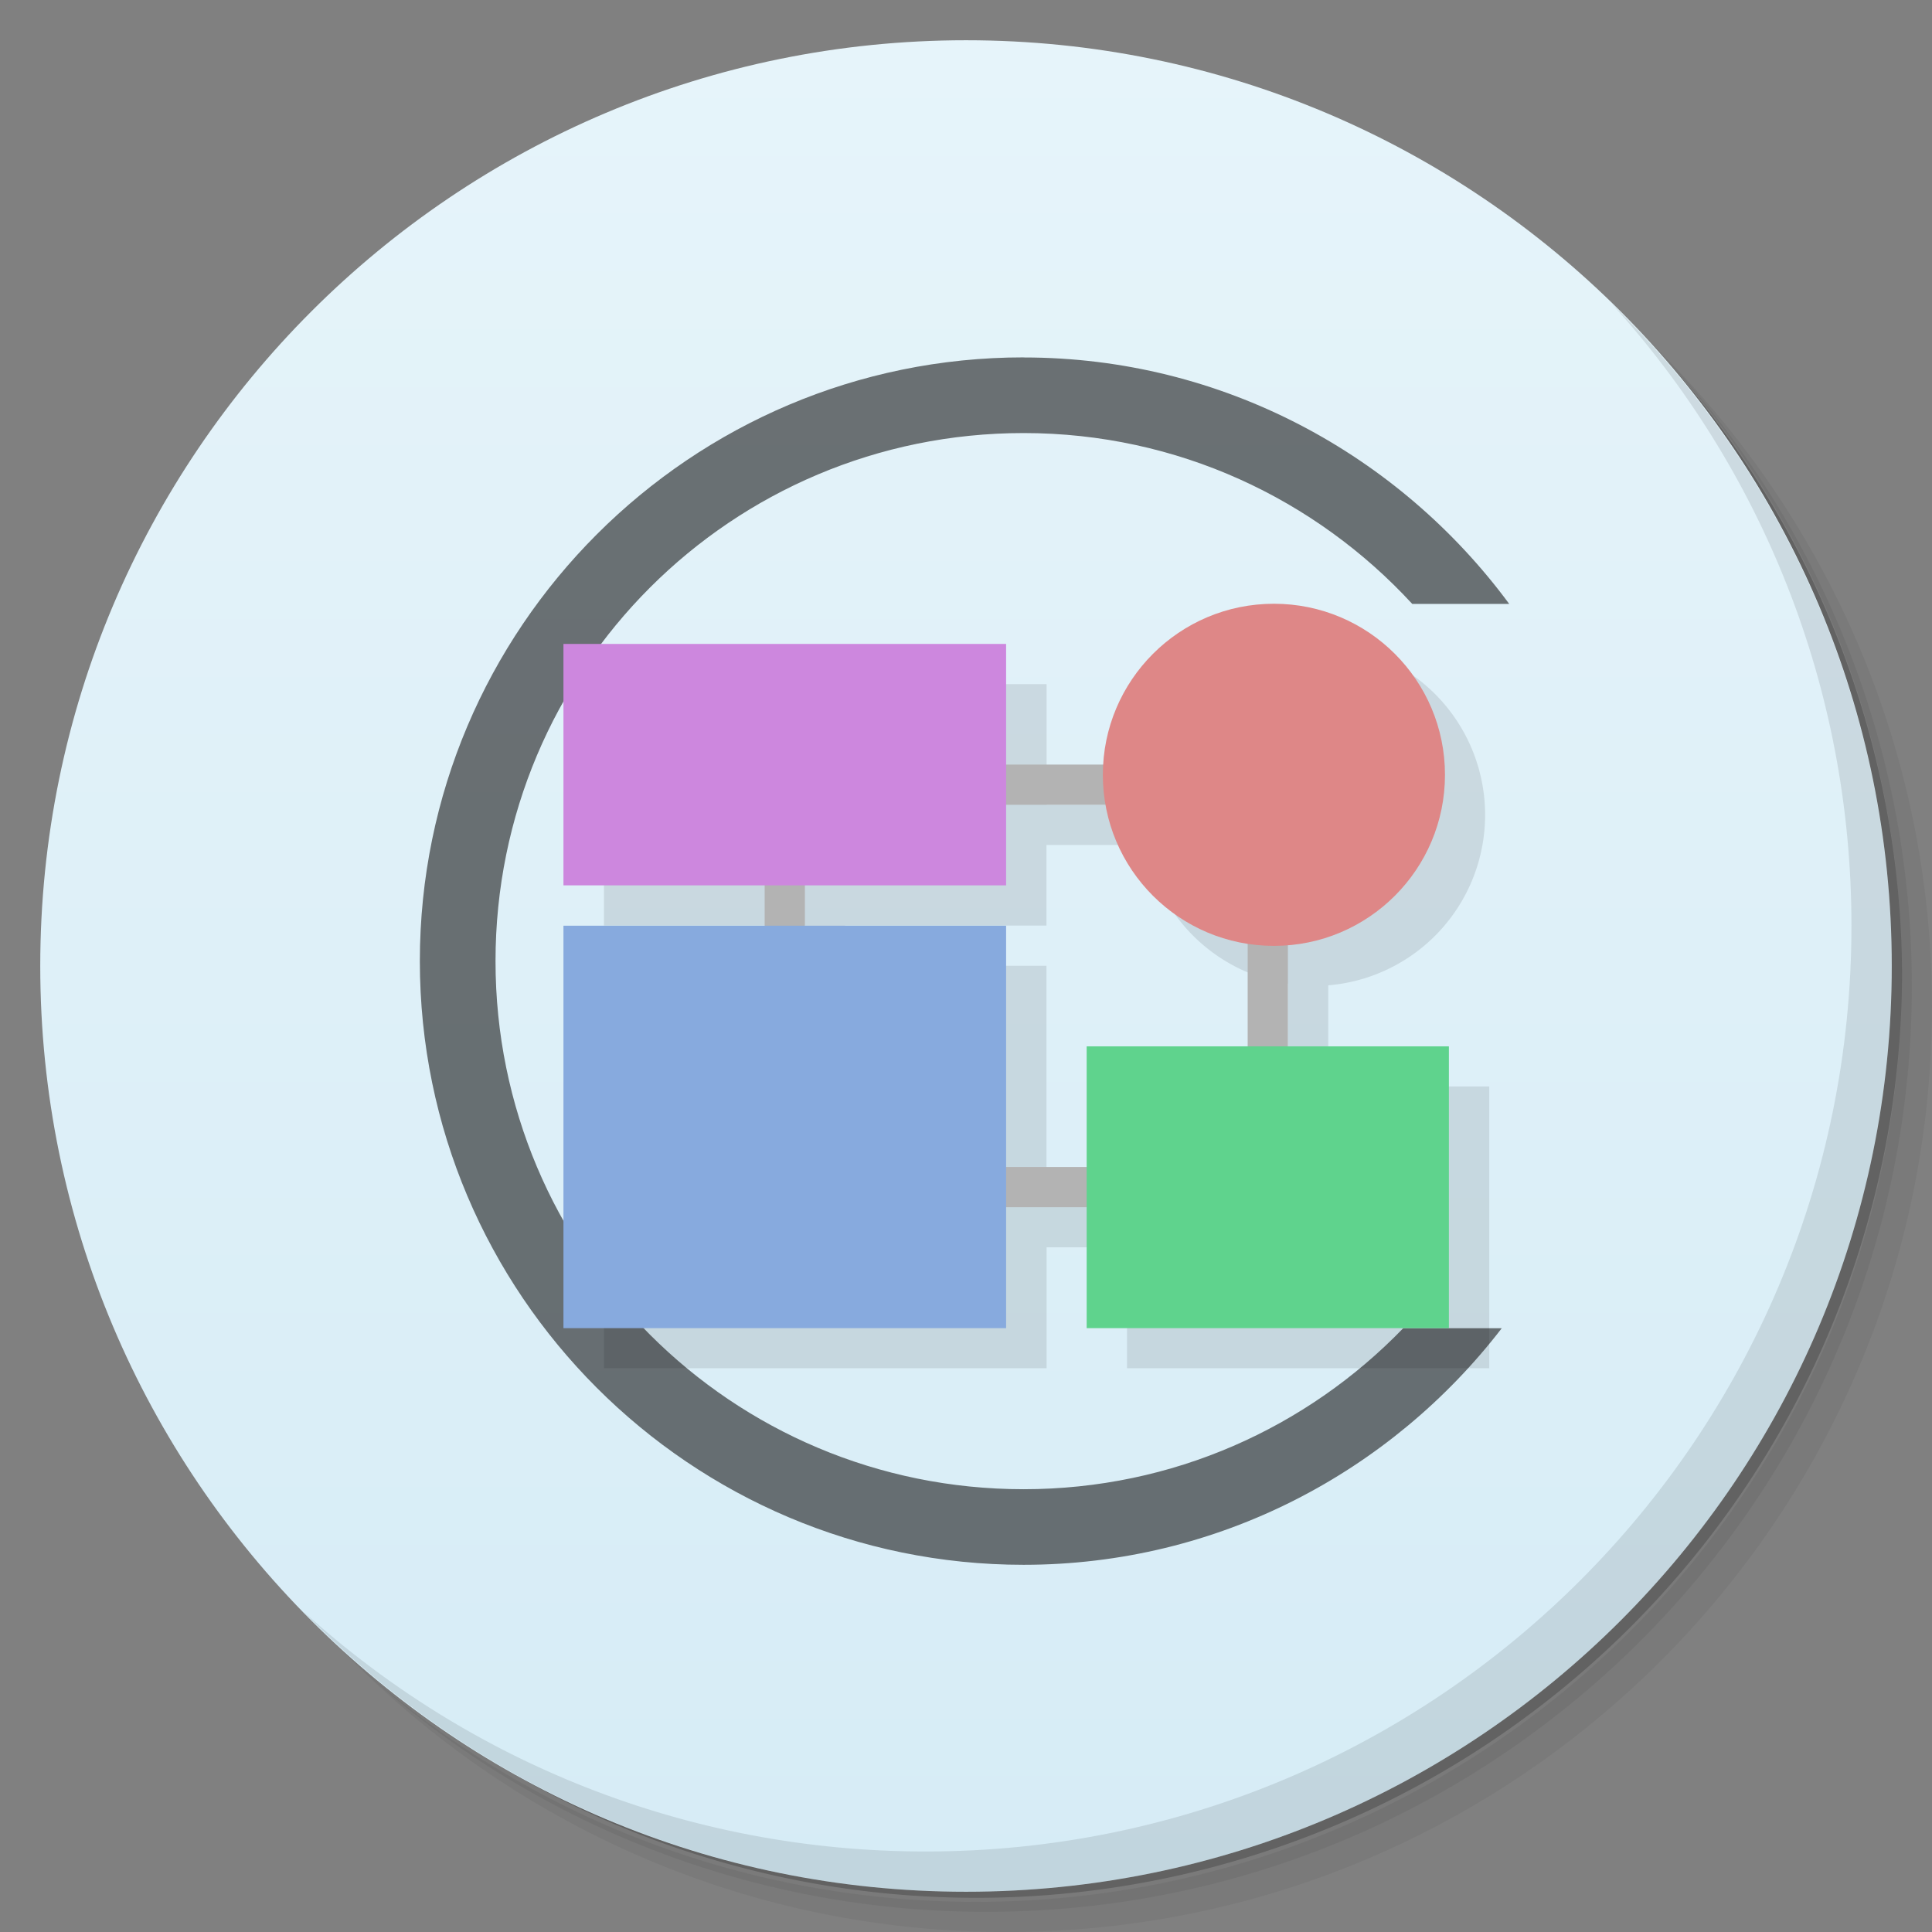<svg xmlns="http://www.w3.org/2000/svg" viewBox="0 0 48 48">
 <rect x="0" y="0" width="48" height="48" fill="#808080" stroke="none"/>
 <defs>
  <linearGradient id="linearGradient3764" x1="1" x2="47" gradientUnits="userSpaceOnUse" gradientTransform="matrix(0,-1,1,0,-1.5e-6,48)">
   <stop style="stop-color:#d6ecf6;stop-opacity:1"/>
   <stop offset="1" style="stop-color:#e6f4fa;stop-opacity:1"/>
  </linearGradient>
 </defs>
 <g>
  <path d="m 36.31 5 c 5.859 4.062 9.688 10.831 9.688 18.5 c 0 12.426 -10.07 22.5 -22.5 22.5 c -7.669 0 -14.438 -3.828 -18.5 -9.688 c 1.037 1.822 2.306 3.499 3.781 4.969 c 4.085 3.712 9.514 5.969 15.469 5.969 c 12.703 0 23 -10.298 23 -23 c 0 -5.954 -2.256 -11.384 -5.969 -15.469 c -1.469 -1.475 -3.147 -2.744 -4.969 -3.781 z m 4.969 3.781 c 3.854 4.113 6.219 9.637 6.219 15.719 c 0 12.703 -10.297 23 -23 23 c -6.081 0 -11.606 -2.364 -15.719 -6.219 c 4.16 4.144 9.883 6.719 16.219 6.719 c 12.703 0 23 -10.298 23 -23 c 0 -6.335 -2.575 -12.06 -6.719 -16.219 z" style="opacity:0.05"/>
  <path d="m 41.28 8.781 c 3.712 4.085 5.969 9.514 5.969 15.469 c 0 12.703 -10.297 23 -23 23 c -5.954 0 -11.384 -2.256 -15.469 -5.969 c 4.113 3.854 9.637 6.219 15.719 6.219 c 12.703 0 23 -10.298 23 -23 c 0 -6.081 -2.364 -11.606 -6.219 -15.719 z" style="opacity:0.1"/>
  <path d="m 31.25 2.375 c 8.615 3.154 14.75 11.417 14.75 21.13 c 0 12.426 -10.07 22.5 -22.5 22.5 c -9.708 0 -17.971 -6.135 -21.12 -14.75 a 23 23 0 0 0 44.875 -7 a 23 23 0 0 0 -16 -21.875 z" style="opacity:0.2"/>
 </g>
 <g>
  <path d="m 24 1 c 12.703 0 23 10.297 23 23 c 0 12.703 -10.297 23 -23 23 -12.703 0 -23 -10.297 -23 -23 0 -12.703 10.297 -23 23 -23 z" style="fill:url(#linearGradient3764);fill-opacity:1"/>
 </g>
 <path d="m 25.43 8.879 c -8.274 0 -14.999 6.725 -14.999 14.999 0 8.274 6.725 14.999 14.999 14.999 4.84 0 9.138 -2.314 11.881 -5.878 l -2.448 0 c -2.385 2.466 -5.722 4 -9.432 4 -7.26 0 -13.12 -5.864 -13.12 -13.12 0 -7.26 5.864 -13.12 13.12 -13.12 3.827 0 7.257 1.641 9.656 4.245 l 2.409 0 c -2.732 -3.703 -7.122 -6.123 -12.06 -6.123" mix-blend-mode="normal" isolation="auto" white-space="normal" solid-color="#000000" solid-opacity="1" style="visibility:visible;shape-rendering:auto;color-interpolation-filters:linearRGB;fill:#1a1a1a;opacity:0.6;image-rendering:auto;fill-opacity:1;stroke:none;display:inline;color:#000;fill-rule:nonzero;color-rendering:auto;color-interpolation:sRGB"/>
 <g>
  <path d="m 40.03 7.531 c 3.712 4.084 5.969 9.514 5.969 15.469 0 12.703 -10.297 23 -23 23 c -5.954 0 -11.384 -2.256 -15.469 -5.969 4.178 4.291 10.01 6.969 16.469 6.969 c 12.703 0 23 -10.298 23 -23 0 -6.462 -2.677 -12.291 -6.969 -16.469 z" style="opacity:0.1"/>
 </g>
 <g>
  <g transform="matrix(3.543,0,0,3.543,3.9413086e-4,-0.002)">
   <g>
    <path d="M 9.215 4.516 A 1.199 1.199 0 0 0 8.02 5.644 l -0.681 0 0 -0.846 -3.104 0 0 1.693 1.411 0 0 0.282 -1.411 0 0 2.822 3.104 0 0 -0.848 0.564 0 0 0.848 2.54 0 0 -1.976 -1.129 0 0 -0.709 A 1.199 1.199 0 0 0 10.414 5.716 1.199 1.199 0 0 0 9.215 4.516 m -1.877 1.41 0.696 0 a 1.199 1.199 0 0 0 0.997 0.973 l 0 0.72 -1.129 0 0 0.846 -0.564 0 0 -1.692 -1.411 0 0 -0.282 1.411 0 0 -0.566 z" style="fill:#000;fill-opacity:0.098;stroke:none;fill-rule:nonzero"/>
    <rect width="0.282" height="0.452" x="5.362" y="6.096" style="fill:#b3b3b3;fill-opacity:1;stroke:none;fill-rule:nonzero"/>
    <rect width="0.847" height="0.282" x="6.947" y="5.362" style="fill:#b3b3b3;fill-opacity:1;stroke:none;fill-rule:nonzero"/>
    <rect width="3.104" height="1.693" x="3.951" y="4.516" style="fill:#cd87de;fill-opacity:1;stroke:none;fill-rule:nonzero"/>
    <rect y="6.576" x="8.749" height="0.847" width="0.282" style="fill:#b3b3b3;fill-opacity:1;stroke:none;fill-rule:nonzero"/>
    <rect y="8.184" x="6.975" height="0.282" width="0.705" style="fill:#b3b3b3;fill-opacity:1;stroke:none;fill-rule:nonzero"/>
    <rect width="3.104" height="2.822" x="3.951" y="6.492" style="fill:#87aade;fill-opacity:1;stroke:none;fill-rule:nonzero"/>
    <rect width="2.54" height="1.976" x="7.62" y="7.338" style="fill:#5fd38d;fill-opacity:1;stroke:none;fill-rule:nonzero"/>
   </g>
  </g>
  <circle r="4.25" cy="19.25" cx="31.65" style="fill:#de8787;fill-opacity:1"/>
 </g>
</svg>
